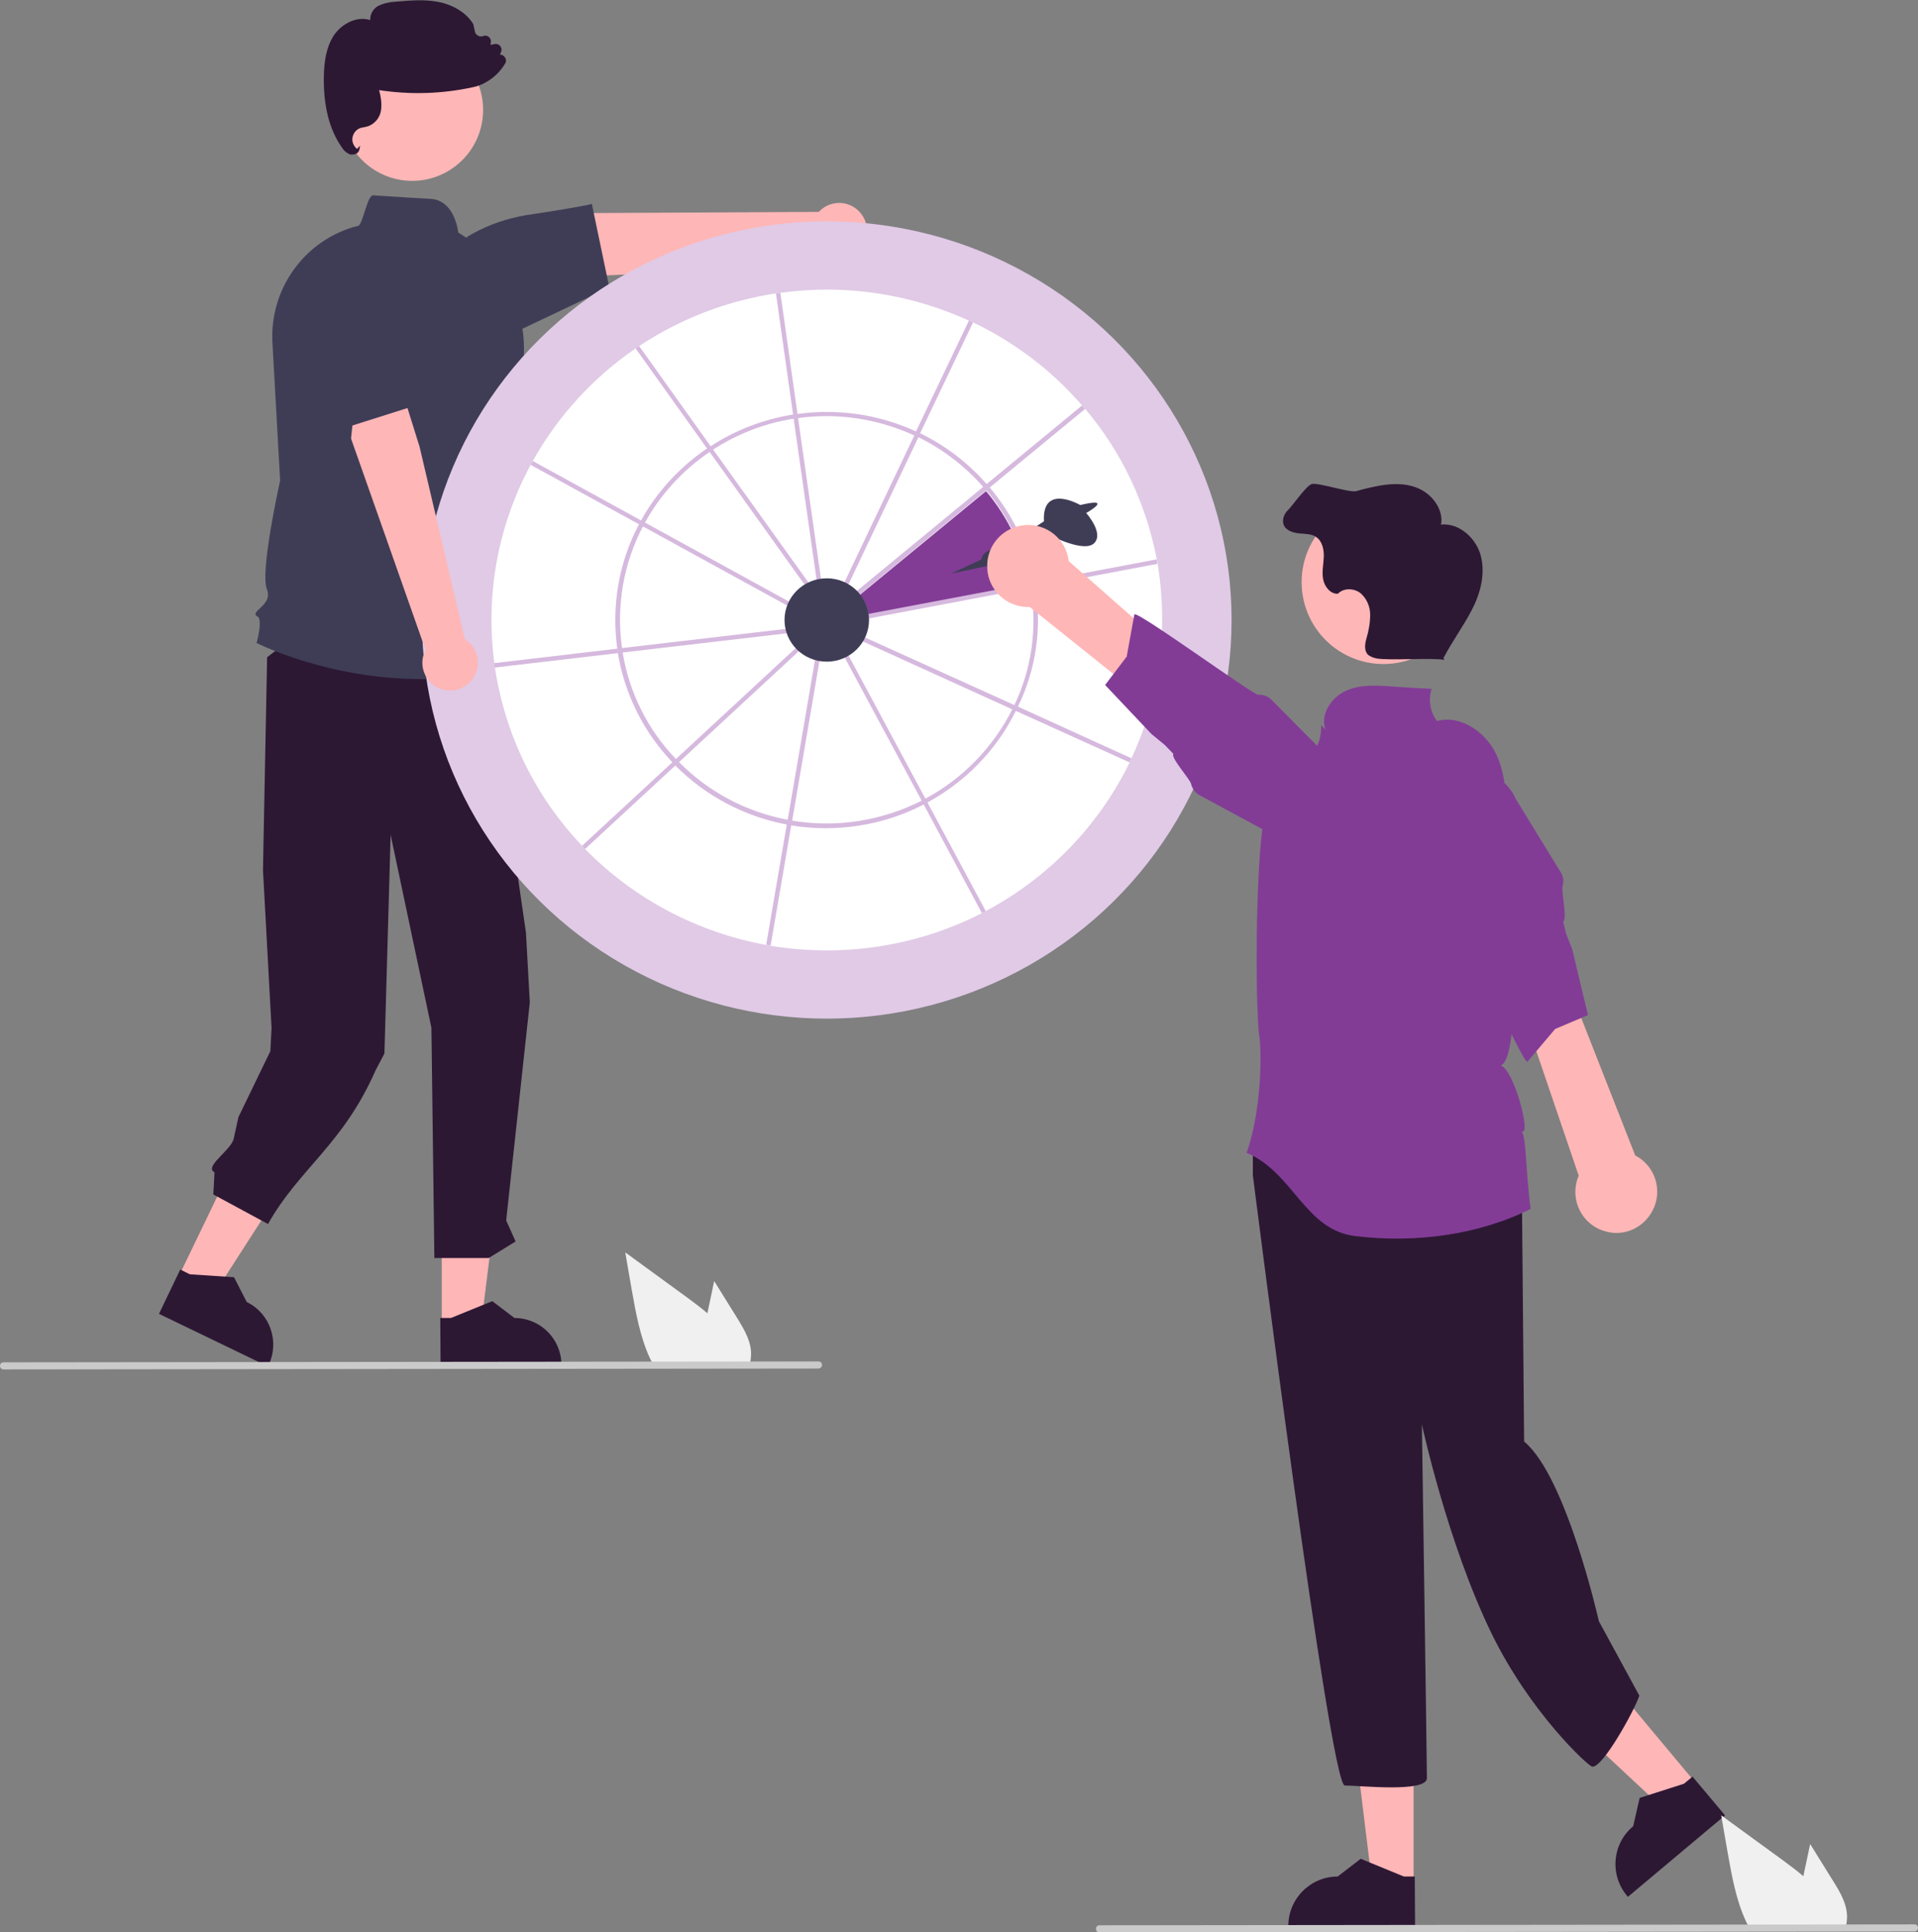<?xml version="1.0" encoding="utf-8"?>
<!-- Generator: Adobe Illustrator 26.3.1, SVG Export Plug-In . SVG Version: 6.00 Build 0)  -->
<svg version="1.1" id="レイヤー_1" xmlns="http://www.w3.org/2000/svg" xmlns:xlink="http://www.w3.org/1999/xlink" x="0px"
	 y="0px" viewBox="0 0 649.1 653.9" style="enable-background:new 0 0 649.1 653.9;" xml:space="preserve">
<rect x="0" y="0" width="649.1" height="653.9" fill="#808080" stroke="none"/>
<style type="text/css">
	.st0{fill:#FFB6B6;}
	.st1{fill:#2D1834;}
	.st2{fill:#3F3D56;}
	.st3{fill:#E0CAE6;}
	.st4{fill:#FFFFFF;}
	.st5{fill:#823C96;}
	.st6{fill:#D6B9DE;}
	.st7{fill:#F0F0F0;}
	.st8{fill:#CACACA;}
</style>
<polygon class="st0" points="60.3,432.3 72.3,438.1 100.3,394.6 82.6,386.1 "/>
<path class="st1" d="M53.8,444.6l36.9,17.8l0.2-0.5c3.8-7.9,0.5-17.5-7.4-21.3l0,0l-4.3-8.4l-15-1l-3.2-1.6L53.8,444.6z"/>
<polygon class="st0" points="149.5,448.5 162.8,448.5 169.2,397.2 149.5,397.2 "/>
<path class="st1" d="M149.1,462.4l40.9,0v-0.5c0-8.8-7.1-15.9-15.9-15.9h0l-7.5-5.7l-14,5.7l-3.6,0L149.1,462.4z"/>
<path class="st1" d="M162.7,210.4L178,315.6l1.3,23.6l-8,73.8l3.2,7.1l-9.1,5.6H147l-1-77.9l-13.8-65.3l-2.1,74l-3,5.7
	c-11,25.1-25.9,33.3-36.4,52l-18.5-10l0.4-7.5c-3.7-1.9,5.6-7.4,6.5-11.4l1.6-7.3l10.8-22.3l0.4-7.9l-2.9-53.4l1.4-72l24.2-18.5
	L162.7,210.4z"/>
<circle class="st0" cx="139.5" cy="37.2" r="24"/>
<path class="st2" d="M142.8,229.8c-31.6,0-55.3-11.9-55.7-12.1l-0.3-0.1l0.1-0.3c0.8-3,1.7-8,0.2-8.7c-0.3-0.1-0.6-0.4-0.6-0.7
	c-0.1-0.6,0.5-1.1,1.3-1.9c1.6-1.5,3.8-3.5,2.5-6.7c-2.3-5.7,4.1-34.9,4.5-36.7L92.2,116c-1-18.3,10.9-34.8,28.6-39.5l0.1,0l0.1,0
	c0.9,0.1,1.8-3,2.5-5.2c1.1-3.3,1.8-5.3,2.9-5.2c9.2,0.6,15.3,1,19.4,1.2c7.7,0.5,9.1,9.9,9.3,11.4c17.1,10.4,25.6,30.6,21,50.1
	l-3.9,16.6l-3.4,8l1.1,15.7c5.3,4.4,3.8,13.4,3.5,14.9c5,5.2,1.9,11.4,1.2,12.7c2.6,3.2,3.5,7.5,2.2,11.5l4.6,15.1l-0.4,0.1
	C168.8,227.7,155.9,229.8,142.8,229.8z"/>
<path class="st0" d="M291.4,72.3c-3.2-4.1-9-4.8-13.1-1.7c-0.4,0.3-0.8,0.7-1.2,1.1l-75.9,0.4l-21.6,10.4l-2.8,11.9l34.8-1.5
	l66.5-7.6c4.1,3.2,10,2.5,13.2-1.5C294.1,80.5,294.1,75.7,291.4,72.3L291.4,72.3z"/>
<path class="st2" d="M206.2,97.3l-29.5,14l-27.4-11.5l0-0.2c-1.1-8.3,3-16.4,10.4-20.4c5.7-3.2,11.9-5.3,18.4-6.4
	c18.1-2.7,21.8-3.7,21.8-3.7l0.4-0.1L206.2,97.3z"/>
<path class="st1" d="M119.2,52.3c-0.3,0-0.6,0-0.9-0.1c-1.1-0.5-2-1.3-2.6-2.3c-4.3-6.1-6.3-14.3-6.1-24.2c0.1-4.2,0.6-9.6,3.5-13.9
	c2.5-3.6,7.5-6.5,12.2-5c-0.1-1.9,0.9-3.7,2.5-4.7c1.8-0.9,3.8-1.4,5.8-1.5c4.8-0.4,9.7-0.9,14.5,0c5.4,1,9.8,3.8,12.1,7.6l0,0.1
	l0.5,2.3c0.2,1.2,1.4,1.9,2.5,1.7c0.1,0,0.2-0.1,0.3-0.1c1-0.4,2.1,0.1,2.5,1.1c0.1,0.3,0.2,0.6,0.1,1l-0.1,0.9l1.4-0.3
	c1.1-0.2,2.1,0.5,2.3,1.6c0.1,0.3,0,0.7-0.1,1l-0.4,1c0.6,0,1.1,0.2,1.5,0.7c0.6,0.6,0.7,1.5,0.3,2.2c-1.5,2.6-3.7,4.8-6.3,6.3
	c-1.4,0.8-3,1.5-4.6,1.8c-10.5,2.3-21.3,2.6-31.8,1c0.6,2.1,0.9,4.3,0.7,6.4c-0.2,2.5-1.8,4.7-4.1,5.7c-0.5,0.2-1,0.3-1.5,0.4
	c-0.5,0.1-1,0.2-1.4,0.3c-2.2,0.8-3.3,3.2-2.5,5.3c0.3,0.7,0.7,1.3,1.3,1.8l1.1-1.1l-0.3,1.4c-0.1,0.5-0.5,1-1,1.3
	C120.1,52.2,119.7,52.3,119.2,52.3z"/>
<ellipse class="st3" cx="279.8" cy="209.8" rx="137" ry="134.9"/>
<path class="st4" d="M393.3,209.8c0,16.2-3.5,32.2-10.4,46.8c-0.2,0.5-0.4,0.9-0.6,1.4c-10.5,21.5-27.6,39.1-48.7,50.3
	c-0.4,0.2-0.9,0.5-1.3,0.7c-16.2,8.3-34.2,12.6-52.4,12.6c-6.3,0-12.6-0.5-18.9-1.5c-0.5-0.1-1-0.2-1.5-0.3
	c-23.3-4.2-44.8-15.5-61.4-32.4c-0.3-0.4-0.7-0.7-1-1.1c-15.9-16.6-26.2-37.7-29.6-60.4c-0.1-0.5-0.1-1-0.2-1.5
	c-3.1-23.1,1.2-46.6,12.3-67.1c0.2-0.4,0.5-0.9,0.7-1.3c8.5-15.2,20.4-28.2,34.8-38.1c0.4-0.3,0.8-0.6,1.2-0.8
	c13.9-9.2,29.7-15.3,46.2-17.8c0.5-0.1,1-0.1,1.5-0.2c5.2-0.7,10.5-1.1,15.8-1.1c16.6,0,33,3.6,48.1,10.5c0.5,0.2,0.9,0.4,1.4,0.6
	c14.1,6.7,26.7,16.3,36.9,28.1c0.3,0.4,0.7,0.8,1,1.1c12.4,14.6,20.7,32.2,24.3,51v0c0.1,0.5,0.2,1,0.3,1.5
	C392.8,197.1,393.3,203.4,393.3,209.8z"/>
<path class="st5" d="M291,201.3c1.6,1.9,2.6,4.3,2.9,6.7l54.7-10.3c-2.2-11.6-7.3-22.5-14.9-31.5L291,201.3z"/>
<path class="st6" d="M350.4,198.6c-0.1-0.5-0.2-1-0.2-1.5v0c-2.2-11.9-7.5-23-15.3-32.2c-0.3-0.4-0.7-0.8-1-1.1
	c-6.3-7.2-13.9-13-22.5-17.2h0c-0.5-0.2-0.9-0.4-1.4-0.6c-12.6-5.8-26.5-7.8-40.2-5.9c-0.5,0.1-1,0.1-1.5,0.2
	c-9.9,1.6-19.4,5.2-27.8,10.7c-0.4,0.3-0.8,0.5-1.3,0.8c-9.2,6.3-16.9,14.6-22.3,24.4c-0.2,0.4-0.5,0.9-0.7,1.3
	c-6.8,12.9-9.3,27.6-7.3,42c0.1,0.5,0.1,1,0.2,1.5c2.3,13.9,8.7,26.7,18.4,36.9c0.3,0.4,0.7,0.7,1,1.1c10.2,10.3,23.4,17.3,37.7,20
	c0.5,0.1,1,0.2,1.5,0.3c15.2,2.5,30.9,0.1,44.6-6.9c0.4-0.2,0.9-0.5,1.3-0.7h0c13-7,23.6-17.8,30.1-31c0.2-0.5,0.4-0.9,0.7-1.4
	C350.7,226.6,352.6,212.4,350.4,198.6L350.4,198.6z M343.3,238.6c-0.2,0.5-0.4,0.9-0.7,1.4c-6.5,12.9-16.8,23.5-29.5,30.3
	c-0.4,0.2-0.9,0.5-1.3,0.7c-13.5,6.8-28.8,9.2-43.7,6.7c-0.5-0.1-1-0.2-1.5-0.3c-14-2.6-26.8-9.4-36.8-19.5
	c-0.4-0.4-0.7-0.7-1.1-1.1c-9.5-9.9-15.8-22.5-18-36.1c-0.1-0.5-0.2-1-0.2-1.5c-2-14.1,0.5-28.5,7.1-41.1c0.2-0.4,0.5-0.9,0.7-1.3
	c5.3-9.6,12.8-17.7,21.9-23.9c0.4-0.3,0.8-0.6,1.2-0.8c8.2-5.3,17.5-8.9,27.1-10.4c0.5-0.1,1-0.2,1.5-0.2c13.4-1.9,27,0.2,39.3,5.8
	c0.5,0.2,0.9,0.4,1.4,0.6c8.4,4.1,15.8,9.8,22,16.8c0.3,0.4,0.7,0.8,1,1.1c7.6,9,12.8,19.9,14.9,31.5c0.1,0.5,0.2,1,0.2,1.5
	C351.1,212.4,349.2,226.2,343.3,238.6L343.3,238.6z"/>
<path class="st6" d="M274.6,198.5l-1.2,0.9L240.2,153l-0.9-1.2l-24.2-33.9c0.4-0.3,0.8-0.6,1.2-0.8l24.2,33.9l0.9,1.2L274.6,198.5z"
	/>
<path class="st6" d="M268.7,204.5l-0.7,1.3l-50.3-27.6l-1.3-0.7l-36.8-20.2c0.2-0.4,0.5-0.9,0.7-1.3l36.8,20.2l1.3,0.7L268.7,204.5z
	"/>
<path class="st6" d="M268,214.1l-57.3,6.7l-1.5,0.2l-41.8,4.9c-0.1-0.5-0.1-1-0.2-1.5l41.8-4.9l1.5-0.2l57.3-6.7L268,214.1z"/>
<path class="st6" d="M271.7,219.1l-41.9,38.8l-1.1,1l-30.7,28.4c-0.3-0.4-0.7-0.7-1-1.1l30.7-28.4l1.1-1l41.9-38.8L271.7,219.1z"/>
<path class="st6" d="M329.3,109.1l-17.9,37.5h0l-0.6,1.4l-24.4,51.3l-1.4-0.6l24.4-51.3l0.6-1.4l17.9-37.5
	C328.4,108.7,328.8,108.9,329.3,109.1z"/>
<path class="st6" d="M367.2,138.4l-32.3,26.6l-1.2,1l-44.1,36.3l-1-1.2l44.1-36.3l1.2-1l32.3-26.6
	C366.5,137.6,366.9,138,367.2,138.4z"/>
<path class="st6" d="M391.7,190.8l-41.3,7.8l-1.5,0.3l-56.6,10.7l-0.3-1.5l56.6-10.7l1.5-0.3v0l41.3-7.8
	C391.6,189.9,391.6,190.3,391.7,190.8z"/>
<path class="st6" d="M382.9,256.6c-0.2,0.5-0.4,0.9-0.6,1.4l-38.2-17.3l-1.4-0.6L291,216.6l0.6-1.4l51.7,23.4l1.4,0.6L382.9,256.6z"
	/>
<path class="st6" d="M333.6,308.3c-0.4,0.2-0.9,0.5-1.3,0.7l-19.6-36.6l-0.7-1.3L285,220.9l1.3-0.7l26.9,50.1l0.7,1.3h0L333.6,308.3
	z"/>
<path class="st6" d="M277.6,222.1l-9.5,55.6l-0.3,1.5l-7,40.8c-0.5-0.1-1-0.2-1.5-0.3l7-40.9l0.3-1.5l9.5-55.6L277.6,222.1z"/>
<path class="st6" d="M278.1,197.7l-1.5,0.2l-8-56.1l-0.2-1.5l-5.8-41c0.5-0.1,1-0.1,1.5-0.2l5.8,41l0.2,1.5L278.1,197.7z"/>
<ellipse class="st2" cx="279.8" cy="209.8" rx="14.3" ry="14.1"/>
<polygon class="st0" points="574,603.5 563.3,612.4 523.7,575.4 539.5,562.2 "/>
<path class="st1" d="M583.8,614.3l-32.9,27.6l-0.3-0.4c-5.9-7.1-5-17.6,2.1-23.5l0,0l2.2-9.6l15-4.8l2.9-2.4L583.8,614.3z"/>
<polygon class="st0" points="478.4,637.7 464.4,637.7 457.8,583.8 478.4,583.8 "/>
<path class="st1" d="M478.9,652.2l-42.9,0v-0.5c0-9.2,7.5-16.7,16.7-16.7h0l7.8-6l14.6,6l3.7,0L478.9,652.2z"/>
<path class="st1" d="M513.3,379.9c3.4,4.2,1.7,18.6,1.7,18.6l0.8,89.3c14.3,11.8,25.3,60.8,25.3,60.8l13.7,25.2
	c-1.7,5.1-12.6,24.8-16,24c-1.6-0.4-21-18.4-34-45c-15-30.8-23.6-70.8-23.6-70.8s1.7,114.7,1.7,119.7s-22.8,2.5-27.8,2.5
	S424,397.7,424,397.7v-11.8l4.2-5.9C428.2,379.9,509.9,375.7,513.3,379.9z"/>
<path class="st2" d="M332.1,189.3l-10.2,4.8l11.4-2.4c0,0,8.4,0.3,8.4-3.1l13.6-7.5c0,0,11.6,6.1,15,2.7s-2.7-10.2-2.7-10.2
	s4.1-2.3,3.8-3.2s-5.8,0.5-5.8,0.5s-13-7.5-12.3,5.5l-13.6,9C339.6,185.4,332.7,185.2,332.1,189.3z"/>
<path class="st5" d="M518,409.1c-17.9,8.9-39.2,11.6-59.2,9.2c-17.3-2-20.9-21.4-36.9-28.2c5.1-14.6,5.1-33.9,4.3-39.3
	c-1.5-9.3-1.7-73.9,3.6-80.6c7-8.8,17.8-13.5,17.3-24.8l1.5,1.5c-1.9-5,1.8-10.7,6.6-13s10.5-2,15.8-1.6c4.5,0.3,9,0.6,13.5,0.8
	c-1.2,3.7-0.5,7.8,1.8,10.9c8-2.2,16.4,3.7,20,11.1c3.6,7.5,3.5,16.1,3.3,24.4c-0.2,9.6,6.9,76.8-1.7,81.1
	c4.4,1.1,10.7,24.7,6.9,22.2C516.6,384,516.2,395.4,518,409.1z"/>
<path class="st0" d="M344.1,178.2c7.3-2.1,14.9,2,17.1,9.3c0.2,0.8,0.4,1.6,0.5,2.4l75.9,66.8l-13.7,9.1l-75.4-60.4
	c-7.6,0.3-14.1-5.6-14.4-13.2C333.8,185.7,337.9,180,344.1,178.2L344.1,178.2z"/>
<path class="st5" d="M425.8,235.1c-1.7,0.1-40.9-28.5-41.9-27.2l-2.6,14.3l0,0l-7.3,9.6l0,0l15.7,16.6l4.5,3.7l2.9,3
	c-1,1.3,5.7,8.6,6,10.2c0.4,1.6,1.4,3,2.9,3.8l25.5,13.8c7.1,5.3,17.1,3.8,22.4-3.3c5.3-7.1,3.8-17.1-3.2-22.3l-3.8-3.8l-5.8-5.8
	l-10.8-10.9C429.1,235.6,427.5,235,425.8,235.1z"/>
<circle class="st0" cx="468.2" cy="197" r="27.7"/>
<path class="st1" d="M501.2,188.3c-1.5-6.1-7.3-11.4-13.5-10.8c0.8-4.7-2.4-9.4-6.6-11.7s-9.3-2.3-14-1.5c-2.7,0.5-5.4,1.1-8.1,1.9
	c-2.3,0.6-12.9-3-15.1-2.4c-1.9,0.6-6.6,7.5-8,8.8c-1.5,1.4-2.2,3.7-1.3,5.4c1,1.7,3.2,2.3,5.1,2.5c2,0.2,4.1,0.1,5.7,1.2
	c2.1,1.4,2.7,4.3,2.6,6.8c-0.1,2.5-0.7,5.1-0.2,7.6c0.5,2.5,2.5,5,5,4.8c1.9-2,5.4-1.9,7.6-0.2c2.1,1.8,3.3,4.5,3.3,7.3
	c0,2.8-0.5,5.5-1.3,8.2c-0.5,1.8-0.8,4,0.6,5.4c0.8,0.6,1.8,1,2.8,1.2c4,0.8,19-0.3,23,0.5l-0.3-0.6c2.9-5.6,6.7-10.7,9.6-16.3
	S502.7,194.4,501.2,188.3z"/>
<path class="st0" d="M543.7,416.8c-7.4-1.8-11.9-9.2-10.2-16.6c0.2-0.8,0.4-1.6,0.8-2.3l-32.6-95.7l16.4-1.1l35.3,89.9
	c6.8,3.5,9.4,11.9,5.9,18.6C556.3,415.4,549.9,418.4,543.7,416.8z"/>
<path class="st5" d="M494.1,314.8c1.5,0.7,21.3,45.1,22.8,44.5l9.4-11.1l0,0l11.1-4.7l0,0l-5.3-22.2l-2.1-5.4l-1-4.1
	c1.5-0.7-0.7-10.3-0.2-11.9c0.5-1.6,0.3-3.3-0.6-4.7L513,270.4c-3.5-8.1-13-11.8-21.1-8.3c-8.1,3.5-11.8,12.9-8.3,21l1.4,5.2
	l2.1,7.9l3.9,14.8C491.4,312.7,492.5,314,494.1,314.8z"/>
<path class="st7" d="M620.3,636.4l-7.7-12.4l-1.5,7.1c-0.3,1.2-0.5,2.5-0.8,3.8c-2.2-1.9-4.5-3.6-6.8-5.3c-7-5.1-14-10.2-21-15.3
	l2.2,12.7c1.4,7.8,2.8,15.8,6.1,23c0.4,0.8,0.8,1.6,1.2,2.4h32.5c0.3-0.7,0.4-1.5,0.5-2.2c0,0,0-0.1,0-0.2
	C625.6,645.1,622.9,640.5,620.3,636.4z"/>
<path class="st8" d="M647.9,653.6l-275.8,0.3c-0.7,0-1.2-0.5-1.2-1.2c0-0.7,0.5-1.2,1.2-1.2l275.8-0.3c0.7,0,1.2,0.5,1.2,1.2
	S648.5,653.6,647.9,653.6C647.9,653.6,647.9,653.6,647.9,653.6z"/>
<path class="st7" d="M249.4,445.9l-7.7-12.4l-1.5,7.1c-0.3,1.2-0.5,2.5-0.8,3.8c-2.2-1.9-4.5-3.6-6.8-5.3c-7-5.1-14-10.2-21-15.3
	l2.2,12.7c1.4,7.8,2.8,15.8,6.1,23c0.4,0.8,0.8,1.6,1.2,2.4h32.5c0.3-0.7,0.4-1.5,0.5-2.2c0,0,0-0.1,0-0.2
	C254.7,454.6,252,450.1,249.4,445.9z"/>
<path class="st8" d="M276.9,463.1L1.2,463.4c-0.7,0-1.2-0.5-1.2-1.2c0-0.7,0.5-1.2,1.2-1.2l275.8-0.3c0.7,0,1.2,0.5,1.2,1.2
	S277.6,463.1,276.9,463.1C276.9,463.1,276.9,463.1,276.9,463.1z"/>
<path class="st0" d="M149.4,233.2c-4.9-1.6-7.6-6.9-6-11.8c0.2-0.5,0.4-1,0.6-1.5l-25.2-71.5l2.5-23.8l10.3-6.7l10.4,33.3l15.3,65.1
	c4.4,2.7,5.7,8.5,3,12.9C158,232.9,153.5,234.6,149.4,233.2L149.4,233.2z"/>
<polygon class="st2" points="105.2,99.5 129.1,90.3 142.9,136.5 111,146.6 "/>
</svg>

